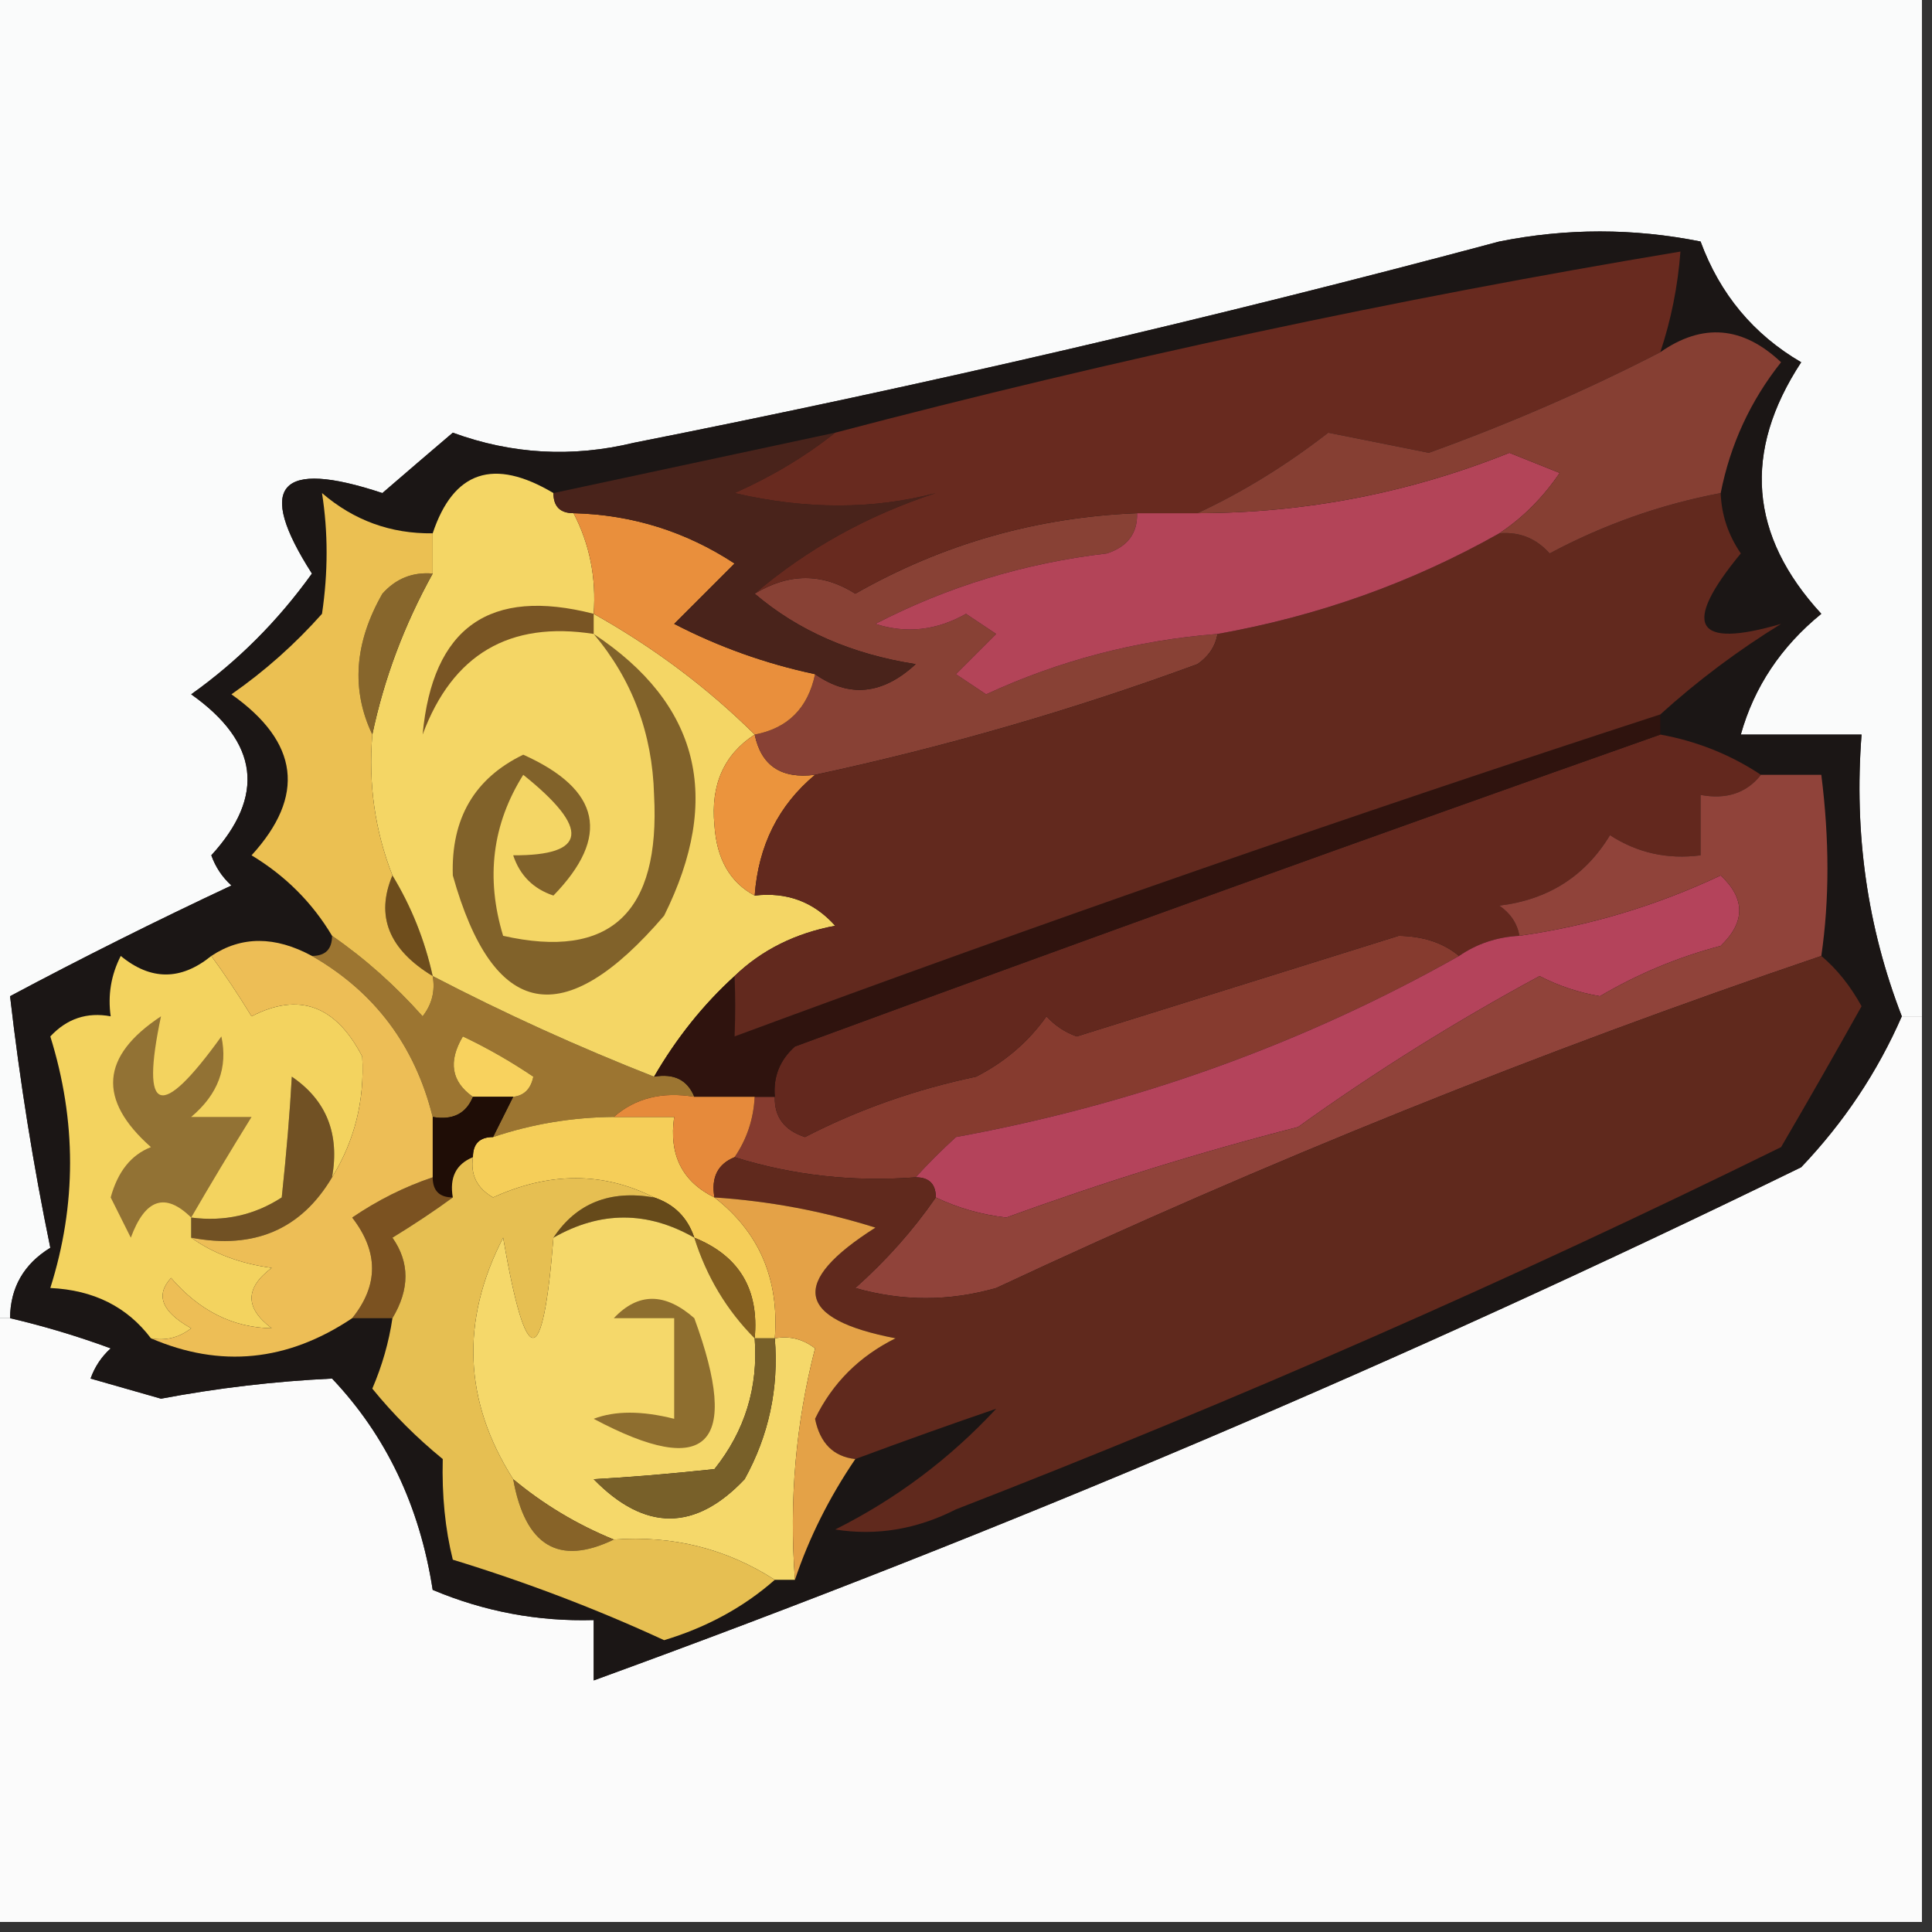 <?xml version="1.0" encoding="UTF-8"?>
<!DOCTYPE svg PUBLIC "-//W3C//DTD SVG 1.1//EN" "http://www.w3.org/Graphics/SVG/1.1/DTD/svg11.dtd">
<svg xmlns="http://www.w3.org/2000/svg" version="1.1" width="96px" height="96px" style="shape-rendering:geometricPrecision; text-rendering:geometricPrecision; image-rendering:optimizeQuality; fill-rule:evenodd; clip-rule:evenodd" xmlns:xlink="http://www.w3.org/1999/xlink">
<rect width="100%" height="100%" fill="#333333" stroke="none"/>
<g><path style="opacity:0.995" fill="#fbfcfc" d="M -0.5,-0.5 C 31.5,-0.5 63.5,-0.5 95.5,-0.5C 95.5,16.5 95.5,33.5 95.5,50.5C 95.167,50.5 94.833,50.5 94.5,50.5C 92.787,46.076 92.12,41.409 92.5,36.5C 90.5,36.5 88.5,36.5 86.5,36.5C 87.164,34.133 88.497,32.133 90.5,30.5C 86.922,26.613 86.588,22.446 89.5,18C 87.132,16.619 85.465,14.619 84.5,12C 81.167,11.333 77.833,11.333 74.5,12C 60.277,15.806 45.944,19.139 31.5,22C 28.438,22.741 25.438,22.575 22.5,21.5C 21.335,22.491 20.168,23.491 19,24.5C 13.864,22.795 12.697,24.128 15.5,28.5C 13.806,30.861 11.806,32.861 9.5,34.5C 12.862,36.882 13.195,39.549 10.5,42.5C 10.709,43.086 11.043,43.586 11.5,44C 7.725,45.77 4.058,47.603 0.5,49.5C 0.987,53.728 1.653,57.895 2.5,62C 1.177,62.816 0.511,63.983 0.5,65.5C 0.167,65.5 -0.167,65.5 -0.5,65.5C -0.5,43.5 -0.5,21.5 -0.5,-0.5 Z"/></g>
<g><path style="opacity:0.996" fill="#fcfcfc" d="M 94.5,50.5 C 94.833,50.5 95.167,50.5 95.5,50.5C 95.5,65.5 95.5,80.5 95.5,95.5C 63.5,95.5 31.5,95.5 -0.5,95.5C -0.5,85.5 -0.5,75.5 -0.5,65.5C -0.167,65.5 0.167,65.5 0.5,65.5C 2.179,65.892 3.846,66.392 5.5,67C 5.043,67.414 4.709,67.914 4.5,68.5C 5.667,68.833 6.833,69.167 8,69.5C 10.817,68.969 13.65,68.636 16.5,68.5C 19.188,71.338 20.855,74.838 21.5,79C 24.063,80.079 26.729,80.579 29.5,80.5C 29.5,81.5 29.5,82.5 29.5,83.5C 49.842,76.099 69.842,67.599 89.5,58C 91.624,55.769 93.291,53.269 94.5,50.5 Z"/></g>
<g><path style="opacity:1" fill="#1b1615" d="M 94.5,50.5 C 93.291,53.269 91.624,55.769 89.5,58C 69.842,67.599 49.842,76.099 29.5,83.5C 29.5,82.5 29.5,81.5 29.5,80.5C 26.729,80.579 24.063,80.079 21.5,79C 20.855,74.838 19.188,71.338 16.5,68.5C 13.65,68.636 10.817,68.969 8,69.5C 6.833,69.167 5.667,68.833 4.5,68.5C 4.709,67.914 5.043,67.414 5.5,67C 3.846,66.392 2.179,65.892 0.5,65.5C 0.511,63.983 1.177,62.816 2.5,62C 1.653,57.895 0.987,53.728 0.5,49.5C 4.058,47.603 7.725,45.77 11.5,44C 11.043,43.586 10.709,43.086 10.5,42.5C 13.195,39.549 12.862,36.882 9.5,34.5C 11.806,32.861 13.806,30.861 15.5,28.5C 12.697,24.128 13.864,22.795 19,24.5C 20.168,23.491 21.335,22.491 22.5,21.5C 25.438,22.575 28.438,22.741 31.5,22C 45.944,19.139 60.277,15.806 74.5,12C 77.833,11.333 81.167,11.333 84.5,12C 85.465,14.619 87.132,16.619 89.5,18C 86.588,22.446 86.922,26.613 90.5,30.5C 88.497,32.133 87.164,34.133 86.5,36.5C 88.5,36.5 90.5,36.5 92.5,36.5C 92.12,41.409 92.787,46.076 94.5,50.5 Z"/></g>
<g><path style="opacity:1" fill="#863b2f" d="M 72.5,47.5 C 64.774,51.859 56.441,54.859 47.5,56.5C 46.757,57.182 46.091,57.849 45.5,58.5C 42.392,58.736 39.392,58.403 36.5,57.5C 37.11,56.609 37.443,55.609 37.5,54.5C 37.833,54.5 38.167,54.5 38.5,54.5C 38.47,55.497 38.97,56.164 40,56.5C 42.654,55.133 45.487,54.133 48.5,53.5C 49.934,52.77 51.1,51.77 52,50.5C 52.414,50.957 52.914,51.291 53.5,51.5C 58.829,49.834 64.162,48.167 69.5,46.5C 70.726,46.52 71.726,46.853 72.5,47.5 Z"/></g>
<g><path style="opacity:1" fill="#9c7531" d="M 16.5,46.5 C 18.129,47.625 19.629,48.959 21,50.5C 21.464,49.906 21.631,49.239 21.5,48.5C 25.075,50.359 28.741,52.025 32.5,53.5C 33.492,53.328 34.158,53.662 34.5,54.5C 32.901,54.232 31.568,54.566 30.5,55.5C 28.435,55.517 26.435,55.85 24.5,56.5C 24.833,55.833 25.167,55.167 25.5,54.5C 26.043,54.44 26.376,54.107 26.5,53.5C 25.372,52.738 24.205,52.071 23,51.5C 22.26,52.749 22.427,53.749 23.5,54.5C 23.158,55.338 22.492,55.672 21.5,55.5C 20.619,51.958 18.619,49.291 15.5,47.5C 16.167,47.5 16.5,47.167 16.5,46.5 Z"/></g>
<g><path style="opacity:1" fill="#63281e" d="M 82.5,36.5 C 84.322,36.831 85.989,37.498 87.5,38.5C 86.791,39.404 85.791,39.737 84.5,39.5C 84.5,40.5 84.5,41.5 84.5,42.5C 82.856,42.714 81.356,42.38 80,41.5C 78.764,43.538 76.931,44.705 74.5,45C 75.056,45.383 75.389,45.883 75.5,46.5C 74.391,46.557 73.391,46.89 72.5,47.5C 71.726,46.853 70.726,46.52 69.5,46.5C 64.162,48.167 58.829,49.834 53.5,51.5C 52.914,51.291 52.414,50.957 52,50.5C 51.1,51.77 49.934,52.77 48.5,53.5C 45.487,54.133 42.654,55.133 40,56.5C 38.97,56.164 38.47,55.497 38.5,54.5C 38.414,53.504 38.748,52.671 39.5,52C 53.905,46.701 68.238,41.535 82.5,36.5 Z"/></g>
<g><path style="opacity:1" fill="#6e4d1c" d="M 19.5,43.5 C 20.441,45.05 21.108,46.716 21.5,48.5C 19.318,47.177 18.651,45.51 19.5,43.5 Z"/></g>
<g><path style="opacity:1" fill="#f4d665" d="M 27.5,24.5 C 27.5,25.167 27.833,25.5 28.5,25.5C 29.301,27.042 29.634,28.709 29.5,30.5C 32.504,32.186 35.17,34.186 37.5,36.5C 35.974,37.492 35.307,38.992 35.5,41C 35.608,42.681 36.275,43.848 37.5,44.5C 39.103,44.312 40.437,44.812 41.5,46C 39.509,46.374 37.842,47.207 36.5,48.5C 34.946,49.914 33.612,51.581 32.5,53.5C 28.741,52.025 25.075,50.359 21.5,48.5C 21.108,46.716 20.441,45.05 19.5,43.5C 18.631,41.283 18.298,38.95 18.5,36.5C 19.082,33.728 20.082,31.061 21.5,28.5C 21.5,27.833 21.5,27.167 21.5,26.5C 22.533,23.401 24.533,22.734 27.5,24.5 Z"/></g>
<g><path style="opacity:1" fill="#81622a" d="M 29.5,31.5 C 34.748,34.974 35.914,39.64 33,45.5C 28.008,51.324 24.508,50.658 22.5,43.5C 22.408,40.673 23.575,38.673 26,37.5C 29.852,39.231 30.352,41.564 27.5,44.5C 26.5,44.167 25.833,43.5 25.5,42.5C 29.179,42.516 29.346,41.183 26,38.5C 24.46,40.955 24.126,43.621 25,46.5C 30.317,47.697 32.816,45.364 32.5,39.5C 32.417,36.441 31.417,33.775 29.5,31.5 Z"/></g>
<g><path style="opacity:1" fill="#eb943d" d="M 37.5,36.5 C 37.821,38.048 38.821,38.715 40.5,38.5C 38.683,40.012 37.683,42.012 37.5,44.5C 36.275,43.848 35.608,42.681 35.5,41C 35.307,38.992 35.974,37.492 37.5,36.5 Z"/></g>
<g><path style="opacity:1" fill="#2f130e" d="M 82.5,35.5 C 82.5,35.833 82.5,36.167 82.5,36.5C 68.238,41.535 53.905,46.701 39.5,52C 38.748,52.671 38.414,53.504 38.5,54.5C 38.167,54.5 37.833,54.5 37.5,54.5C 36.5,54.5 35.5,54.5 34.5,54.5C 34.158,53.662 33.492,53.328 32.5,53.5C 33.612,51.581 34.946,49.914 36.5,48.5C 36.542,49.479 36.542,50.479 36.5,51.5C 51.735,45.859 67.068,40.525 82.5,35.5 Z"/></g>
<g><path style="opacity:1" fill="#884135" d="M 56.5,25.5 C 56.53,26.497 56.03,27.164 55,27.5C 50.908,27.981 47.075,29.148 43.5,31C 45.035,31.496 46.535,31.329 48,30.5C 48.5,30.833 49,31.167 49.5,31.5C 48.833,32.167 48.167,32.833 47.5,33.5C 48,33.833 48.5,34.167 49,34.5C 52.651,32.814 56.484,31.814 60.5,31.5C 60.389,32.117 60.056,32.617 59.5,33C 53.33,35.27 46.996,37.104 40.5,38.5C 38.821,38.715 37.821,38.048 37.5,36.5C 39.144,36.19 40.144,35.19 40.5,33.5C 42.194,34.686 43.861,34.519 45.5,33C 42.325,32.507 39.659,31.34 37.5,29.5C 39.205,28.465 40.872,28.465 42.5,29.5C 46.838,27.032 51.505,25.699 56.5,25.5 Z"/></g>
<g><path style="opacity:1" fill="#62291e" d="M 85.5,24.5 C 85.539,25.583 85.873,26.583 86.5,27.5C 83.54,31.089 84.207,32.256 88.5,31C 86.34,32.332 84.34,33.832 82.5,35.5C 67.068,40.525 51.735,45.859 36.5,51.5C 36.542,50.479 36.542,49.479 36.5,48.5C 37.842,47.207 39.509,46.374 41.5,46C 40.437,44.812 39.103,44.312 37.5,44.5C 37.683,42.012 38.683,40.012 40.5,38.5C 46.996,37.104 53.33,35.27 59.5,33C 60.056,32.617 60.389,32.117 60.5,31.5C 65.502,30.611 70.169,28.945 74.5,26.5C 75.496,26.414 76.329,26.748 77,27.5C 79.689,26.064 82.523,25.064 85.5,24.5 Z"/></g>
<g><path style="opacity:1" fill="#e98f3c" d="M 28.5,25.5 C 31.407,25.575 34.073,26.409 36.5,28C 35.5,29 34.5,30 33.5,31C 35.709,32.144 38.043,32.977 40.5,33.5C 40.144,35.19 39.144,36.19 37.5,36.5C 35.17,34.186 32.504,32.186 29.5,30.5C 29.634,28.709 29.301,27.042 28.5,25.5 Z"/></g>
<g><path style="opacity:1" fill="#87662c" d="M 21.5,28.5 C 20.082,31.061 19.082,33.728 18.5,36.5C 17.441,34.274 17.608,31.941 19,29.5C 19.671,28.748 20.504,28.414 21.5,28.5 Z"/></g>
<g><path style="opacity:1" fill="#ebc052" d="M 21.5,26.5 C 21.5,27.167 21.5,27.833 21.5,28.5C 20.504,28.414 19.671,28.748 19,29.5C 17.608,31.941 17.441,34.274 18.5,36.5C 18.298,38.95 18.631,41.283 19.5,43.5C 18.651,45.51 19.318,47.177 21.5,48.5C 21.631,49.239 21.464,49.906 21,50.5C 19.629,48.959 18.129,47.625 16.5,46.5C 15.521,44.855 14.188,43.521 12.5,42.5C 15.195,39.549 14.862,36.882 11.5,34.5C 13.149,33.352 14.649,32.019 16,30.5C 16.305,28.443 16.305,26.443 16,24.5C 17.584,25.861 19.418,26.528 21.5,26.5 Z"/></g>
<g><path style="opacity:1" fill="#795524" d="M 29.5,30.5 C 29.5,30.833 29.5,31.167 29.5,31.5C 25.317,30.846 22.484,32.512 21,36.5C 21.494,31.171 24.328,29.171 29.5,30.5 Z"/></g>
<g><path style="opacity:1" fill="#49231b" d="M 41.5,21.5 C 40.026,22.675 38.36,23.675 36.5,24.5C 40.041,25.322 43.374,25.322 46.5,24.5C 43.093,25.619 40.093,27.285 37.5,29.5C 39.659,31.34 42.325,32.507 45.5,33C 43.861,34.519 42.194,34.686 40.5,33.5C 38.043,32.977 35.709,32.144 33.5,31C 34.5,30 35.5,29 36.5,28C 34.073,26.409 31.407,25.575 28.5,25.5C 27.833,25.5 27.5,25.167 27.5,24.5C 32.161,23.503 36.827,22.503 41.5,21.5 Z"/></g>
<g><path style="opacity:1" fill="#b34458" d="M 74.5,26.5 C 70.169,28.945 65.502,30.611 60.5,31.5C 56.484,31.814 52.651,32.814 49,34.5C 48.5,34.167 48,33.833 47.5,33.5C 48.167,32.833 48.833,32.167 49.5,31.5C 49,31.167 48.5,30.833 48,30.5C 46.535,31.329 45.035,31.496 43.5,31C 47.075,29.148 50.908,27.981 55,27.5C 56.03,27.164 56.53,26.497 56.5,25.5C 57.5,25.5 58.5,25.5 59.5,25.5C 64.86,25.494 70.027,24.494 75,22.5C 75.833,22.833 76.667,23.167 77.5,23.5C 76.66,24.735 75.66,25.735 74.5,26.5 Z"/></g>
<g><path style="opacity:1" fill="#682a1f" d="M 82.5,17.5 C 78.843,19.385 75.01,21.052 71,22.5C 69.333,22.167 67.667,21.833 66,21.5C 63.905,23.125 61.739,24.458 59.5,25.5C 58.5,25.5 57.5,25.5 56.5,25.5C 51.505,25.699 46.838,27.032 42.5,29.5C 40.872,28.465 39.205,28.465 37.5,29.5C 40.093,27.285 43.093,25.619 46.5,24.5C 43.374,25.322 40.041,25.322 36.5,24.5C 38.36,23.675 40.026,22.675 41.5,21.5C 55.336,17.859 69.336,14.859 83.5,12.5C 83.371,14.216 83.038,15.883 82.5,17.5 Z"/></g>
<g><path style="opacity:1" fill="#863f33" d="M 85.5,24.5 C 82.523,25.064 79.689,26.064 77,27.5C 76.329,26.748 75.496,26.414 74.5,26.5C 75.66,25.735 76.66,24.735 77.5,23.5C 76.667,23.167 75.833,22.833 75,22.5C 70.027,24.494 64.86,25.494 59.5,25.5C 61.739,24.458 63.905,23.125 66,21.5C 67.667,21.833 69.333,22.167 71,22.5C 75.01,21.052 78.843,19.385 82.5,17.5C 84.598,16.037 86.598,16.204 88.5,18C 86.978,19.916 85.978,22.083 85.5,24.5 Z"/></g>
<g><path style="opacity:1" fill="#f8d25e" d="M 25.5,54.5 C 24.833,54.5 24.167,54.5 23.5,54.5C 22.427,53.749 22.26,52.749 23,51.5C 24.205,52.071 25.372,52.738 26.5,53.5C 26.376,54.107 26.043,54.44 25.5,54.5 Z"/></g>
<g><path style="opacity:1" fill="#b4435b" d="M 46.5,59.5 C 46.5,58.833 46.167,58.5 45.5,58.5C 46.091,57.849 46.757,57.182 47.5,56.5C 56.441,54.859 64.774,51.859 72.5,47.5C 73.391,46.89 74.391,46.557 75.5,46.5C 78.979,46.004 82.313,45.004 85.5,43.5C 86.731,44.651 86.731,45.817 85.5,47C 83.39,47.554 81.39,48.388 79.5,49.5C 78.446,49.32 77.446,48.987 76.5,48.5C 72.332,50.75 68.332,53.25 64.5,56C 59.653,57.243 54.82,58.743 50,60.5C 48.744,60.352 47.577,60.018 46.5,59.5 Z"/></g>
<g><path style="opacity:1" fill="#f5ce59" d="M 30.5,55.5 C 31.5,55.5 32.5,55.5 33.5,55.5C 33.229,57.38 33.896,58.713 35.5,59.5C 37.727,61.229 38.727,63.562 38.5,66.5C 38.167,66.5 37.833,66.5 37.5,66.5C 37.727,64.067 36.727,62.401 34.5,61.5C 34.167,60.5 33.5,59.833 32.5,59.5C 29.97,58.224 27.303,58.224 24.5,59.5C 23.703,59.043 23.369,58.376 23.5,57.5C 23.5,56.833 23.833,56.5 24.5,56.5C 26.435,55.85 28.435,55.517 30.5,55.5 Z"/></g>
<g><path style="opacity:1" fill="#1f0d06" d="M 23.5,54.5 C 24.167,54.5 24.833,54.5 25.5,54.5C 25.167,55.167 24.833,55.833 24.5,56.5C 23.833,56.5 23.5,56.833 23.5,57.5C 22.662,57.842 22.328,58.508 22.5,59.5C 21.833,59.5 21.5,59.167 21.5,58.5C 21.5,57.5 21.5,56.5 21.5,55.5C 22.492,55.672 23.158,55.338 23.5,54.5 Z"/></g>
<g><path style="opacity:1" fill="#e68a3b" d="M 30.5,55.5 C 31.568,54.566 32.901,54.232 34.5,54.5C 35.5,54.5 36.5,54.5 37.5,54.5C 37.443,55.609 37.11,56.609 36.5,57.5C 35.662,57.842 35.328,58.508 35.5,59.5C 33.896,58.713 33.229,57.38 33.5,55.5C 32.5,55.5 31.5,55.5 30.5,55.5 Z"/></g>
<g><path style="opacity:1" fill="#664a1a" d="M 32.5,59.5 C 33.5,59.833 34.167,60.5 34.5,61.5C 32.167,60.167 29.833,60.167 27.5,61.5C 28.635,59.787 30.302,59.12 32.5,59.5 Z"/></g>
<g><path style="opacity:1" fill="#715124" d="M 16.5,58.5 C 14.964,61.092 12.63,62.092 9.5,61.5C 9.5,61.167 9.5,60.833 9.5,60.5C 11.144,60.714 12.644,60.38 14,59.5C 14.239,57.239 14.406,55.239 14.5,53.5C 16.217,54.669 16.884,56.335 16.5,58.5 Z"/></g>
<g><path style="opacity:1" fill="#7b5221" d="M 21.5,58.5 C 21.5,59.167 21.833,59.5 22.5,59.5C 21.602,60.158 20.602,60.824 19.5,61.5C 20.363,62.726 20.363,64.06 19.5,65.5C 18.833,65.5 18.167,65.5 17.5,65.5C 18.815,63.865 18.815,62.199 17.5,60.5C 18.766,59.638 20.099,58.971 21.5,58.5 Z"/></g>
<g><path style="opacity:1" fill="#90433a" d="M 87.5,38.5 C 88.5,38.5 89.5,38.5 90.5,38.5C 90.906,41.719 90.906,44.719 90.5,47.5C 76.535,52.242 62.869,57.742 49.5,64C 47.167,64.667 44.833,64.667 42.5,64C 44.041,62.629 45.375,61.129 46.5,59.5C 47.577,60.018 48.744,60.352 50,60.5C 54.82,58.743 59.653,57.243 64.5,56C 68.332,53.25 72.332,50.75 76.5,48.5C 77.446,48.987 78.446,49.32 79.5,49.5C 81.39,48.388 83.39,47.554 85.5,47C 86.731,45.817 86.731,44.651 85.5,43.5C 82.313,45.004 78.979,46.004 75.5,46.5C 75.389,45.883 75.056,45.383 74.5,45C 76.931,44.705 78.764,43.538 80,41.5C 81.356,42.38 82.856,42.714 84.5,42.5C 84.5,41.5 84.5,40.5 84.5,39.5C 85.791,39.737 86.791,39.404 87.5,38.5 Z"/></g>
<g><path style="opacity:1" fill="#f3d35f" d="M 10.5,47.5 C 11.158,48.398 11.824,49.398 12.5,50.5C 14.851,49.286 16.684,49.953 18,52.5C 18.121,54.684 17.621,56.684 16.5,58.5C 16.884,56.335 16.217,54.669 14.5,53.5C 14.406,55.239 14.239,57.239 14,59.5C 12.644,60.38 11.144,60.714 9.5,60.5C 9.5,60.833 9.5,61.167 9.5,61.5C 10.608,62.29 11.942,62.79 13.5,63C 12.167,64 12.167,65 13.5,66C 11.583,65.972 9.916,65.139 8.5,63.5C 7.707,64.355 8.04,65.189 9.5,66C 8.906,66.464 8.239,66.631 7.5,66.5C 6.319,64.933 4.653,64.1 2.5,64C 3.809,59.864 3.809,55.698 2.5,51.5C 3.325,50.614 4.325,50.281 5.5,50.5C 5.351,49.448 5.517,48.448 6,47.5C 7.49,48.728 8.99,48.728 10.5,47.5 Z"/></g>
<g><path style="opacity:1" fill="#927234" d="M 9.5,60.5 C 8.213,59.232 7.213,59.565 6.5,61.5C 6.167,60.833 5.833,60.167 5.5,59.5C 5.852,58.214 6.518,57.381 7.5,57C 4.837,54.643 5.004,52.477 8,50.5C 6.969,55.378 7.969,55.711 11,51.5C 11.333,53.047 10.833,54.38 9.5,55.5C 10.5,55.5 11.5,55.5 12.5,55.5C 11.446,57.201 10.446,58.868 9.5,60.5 Z"/></g>
<g><path style="opacity:1" fill="#edbe56" d="M 10.5,47.5 C 11.999,46.506 13.666,46.506 15.5,47.5C 18.619,49.291 20.619,51.958 21.5,55.5C 21.5,56.5 21.5,57.5 21.5,58.5C 20.099,58.971 18.766,59.638 17.5,60.5C 18.815,62.199 18.815,63.865 17.5,65.5C 14.289,67.653 10.955,67.986 7.5,66.5C 8.239,66.631 8.906,66.464 9.5,66C 8.04,65.189 7.707,64.355 8.5,63.5C 9.916,65.139 11.583,65.972 13.5,66C 12.167,65 12.167,64 13.5,63C 11.942,62.79 10.608,62.29 9.5,61.5C 12.63,62.092 14.964,61.092 16.5,58.5C 17.621,56.684 18.121,54.684 18,52.5C 16.684,49.953 14.851,49.286 12.5,50.5C 11.824,49.398 11.158,48.398 10.5,47.5 Z"/></g>
<g><path style="opacity:1" fill="#835e20" d="M 34.5,61.5 C 36.727,62.401 37.727,64.067 37.5,66.5C 36.11,65.101 35.11,63.434 34.5,61.5 Z"/></g>
<g><path style="opacity:1" fill="#60291d" d="M 90.5,47.5 C 91.278,48.156 91.944,48.989 92.5,50C 91.166,52.386 89.833,54.72 88.5,57C 75.162,63.564 61.495,69.564 47.5,75C 45.553,75.991 43.553,76.325 41.5,76C 44.524,74.487 47.191,72.487 49.5,70C 47.285,70.756 44.951,71.589 42.5,72.5C 41.414,72.38 40.747,71.713 40.5,70.5C 41.36,68.728 42.693,67.395 44.5,66.5C 39.552,65.549 39.219,63.715 43.5,61C 40.883,60.178 38.217,59.678 35.5,59.5C 35.328,58.508 35.662,57.842 36.5,57.5C 39.392,58.403 42.392,58.736 45.5,58.5C 46.167,58.5 46.5,58.833 46.5,59.5C 45.375,61.129 44.041,62.629 42.5,64C 44.833,64.667 47.167,64.667 49.5,64C 62.869,57.742 76.535,52.242 90.5,47.5 Z"/></g>
<g><path style="opacity:1" fill="#f5d86a" d="M 34.5,61.5 C 35.11,63.434 36.11,65.101 37.5,66.5C 37.683,68.936 37.016,71.103 35.5,73C 33.239,73.24 31.239,73.406 29.5,73.5C 32.041,76.1 34.541,76.1 37,73.5C 38.202,71.323 38.702,68.989 38.5,66.5C 39.239,66.369 39.906,66.536 40.5,67C 39.54,70.73 39.206,74.563 39.5,78.5C 39.167,78.5 38.833,78.5 38.5,78.5C 36.087,76.949 33.421,76.283 30.5,76.5C 28.668,75.751 27.001,74.751 25.5,73.5C 23.039,69.63 22.872,65.63 25,61.5C 26.145,68.136 26.978,68.136 27.5,61.5C 29.833,60.167 32.167,60.167 34.5,61.5 Z"/></g>
<g><path style="opacity:1" fill="#e4a247" d="M 35.5,59.5 C 38.217,59.678 40.883,60.178 43.5,61C 39.219,63.715 39.552,65.549 44.5,66.5C 42.693,67.395 41.36,68.728 40.5,70.5C 40.747,71.713 41.414,72.38 42.5,72.5C 41.201,74.412 40.201,76.412 39.5,78.5C 39.206,74.563 39.54,70.73 40.5,67C 39.906,66.536 39.239,66.369 38.5,66.5C 38.727,63.562 37.727,61.229 35.5,59.5 Z"/></g>
<g><path style="opacity:1" fill="#8e6e2f" d="M 30.5,65.5 C 31.708,64.218 33.042,64.218 34.5,65.5C 36.826,71.845 35.16,73.512 29.5,70.5C 30.558,70.094 31.891,70.094 33.5,70.5C 33.5,68.833 33.5,67.167 33.5,65.5C 32.5,65.5 31.5,65.5 30.5,65.5 Z"/></g>
<g><path style="opacity:1" fill="#786029" d="M 37.5,66.5 C 37.833,66.5 38.167,66.5 38.5,66.5C 38.702,68.989 38.202,71.323 37,73.5C 34.541,76.1 32.041,76.1 29.5,73.5C 31.239,73.406 33.239,73.24 35.5,73C 37.016,71.103 37.683,68.936 37.5,66.5 Z"/></g>
<g><path style="opacity:1" fill="#876328" d="M 25.5,73.5 C 27.001,74.751 28.668,75.751 30.5,76.5C 27.765,77.821 26.098,76.821 25.5,73.5 Z"/></g>
<g><path style="opacity:1" fill="#e6bf52" d="M 23.5,57.5 C 23.369,58.376 23.703,59.043 24.5,59.5C 27.303,58.224 29.97,58.224 32.5,59.5C 30.302,59.12 28.635,59.787 27.5,61.5C 26.978,68.136 26.145,68.136 25,61.5C 22.872,65.63 23.039,69.63 25.5,73.5C 26.098,76.821 27.765,77.821 30.5,76.5C 33.421,76.283 36.087,76.949 38.5,78.5C 36.954,79.86 35.12,80.86 33,81.5C 29.63,79.944 26.13,78.611 22.5,77.5C 22.12,75.979 21.954,74.313 22,72.5C 20.702,71.44 19.535,70.274 18.5,69C 18.989,67.862 19.323,66.695 19.5,65.5C 20.363,64.06 20.363,62.726 19.5,61.5C 20.602,60.824 21.602,60.158 22.5,59.5C 22.328,58.508 22.662,57.842 23.5,57.5 Z"/></g>
</svg>
